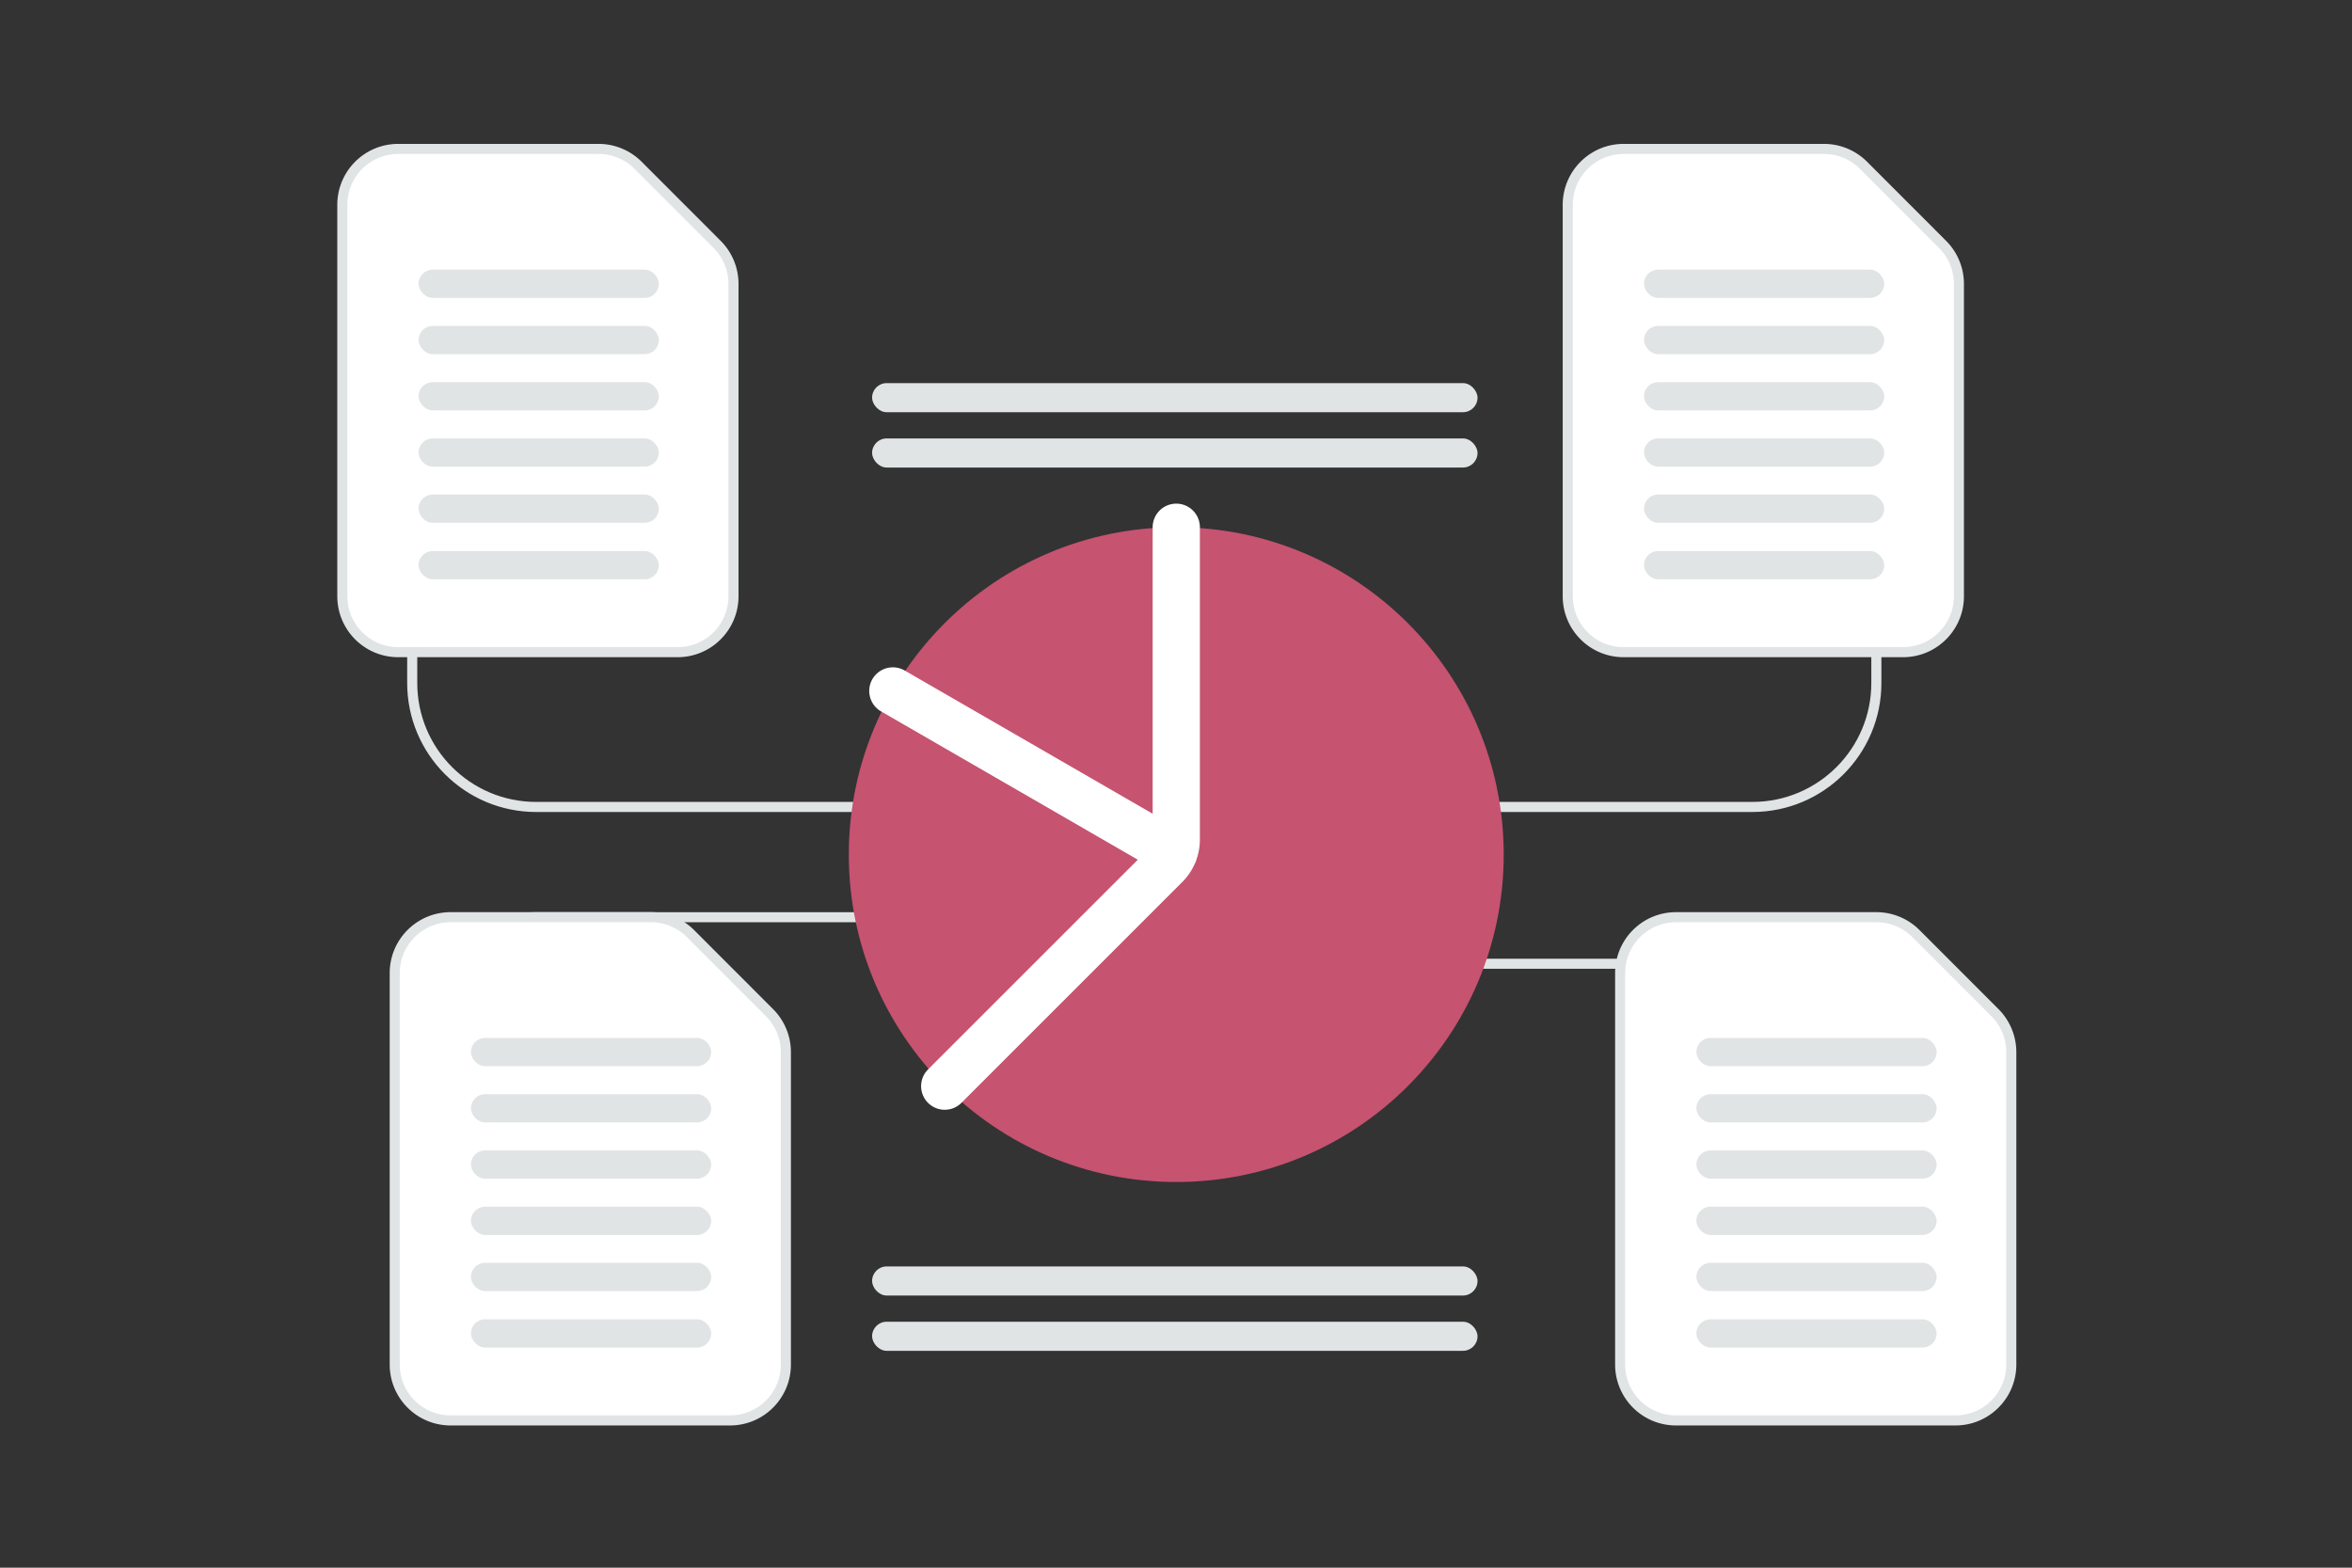<svg fill="none" version="1.1" viewBox="0 0 900 600" xml:space="preserve" xmlns="http://www.w3.org/2000/svg"><rect x="0" y="0" width="900" height="600" fill="#333333" stroke="none"/><defs><style>.cls-1{fill:none;}</style><style>.cls-1{fill:none;}</style><style>.cls-1{fill:none;}</style><style>.cls-1{fill:none;}</style><style>.cls-1{fill:none;}</style><style>.cls-1{fill:none;}</style><style>.cls-1{fill:none;}</style></defs><g fill="none"><path d="m0 0h900v600h-900z" fill="transparent"/><path d="m500.78 368.86h189.81c26.218 0 47.453 21.235 47.453 47.453v71.18c0 26.217-21.235 47.452-47.453 47.452h-47.453m-248.14-183.9h-189.81c-26.218 0-47.453 21.235-47.453 47.452v71.18c0 26.217 21.235 47.453 47.453 47.453h47.453m142.36-208.28h-189.81c-26.218 0-47.453-21.235-47.453-47.453v-71.179c0-26.218 21.235-47.453 47.453-47.453h47.453m228.09 166.08h189.81c26.217 0 47.453-21.235 47.453-47.453v-71.179c0-26.218-21.236-47.453-47.453-47.453h-47.453" stroke="#e1e4e5" stroke-linecap="round" stroke-linejoin="round" stroke-width="3.855"/><path d="m324.8 327.09c0 69.208 56.094 125.3 125.3 125.3s125.3-56.093 125.3-125.3-56.093-125.3-125.3-125.3-125.3 56.093-125.3 125.3z" clip-rule="evenodd" fill="#c65370" fill-rule="evenodd"/><path d="m361.5 415.7 84.523-84.523a13.91 13.91 0 0 0 4.079-9.843v-119.54m-0.974 124.74-107.48-62.094" stroke="#fff" stroke-linecap="round" stroke-linejoin="round" stroke-width="18.071"/><path d="m743.31 93.53-30.233-30.26a21.377 21.377 0 0 0-15.116-6.27h-76.673c-11.813 0-21.381 9.577-21.381 21.4v149.8c0 11.824 9.568 21.4 21.381 21.4h106.91c11.813 0 21.381-9.576 21.381-21.4v-119.54a21.417 21.417 0 0 0-6.265-15.13z" clip-rule="evenodd" fill="#fff" fill-rule="evenodd" stroke="#e1e4e5" stroke-linecap="round" stroke-linejoin="round" stroke-width="3.855"/><g fill="#e1e4e5"><rect x="629.06" y="189.27" width="91.952" height="10.818" rx="5.409"/><rect x="629.06" y="167.79" width="91.952" height="10.818" rx="5.409"/><rect x="629.06" y="146.26" width="91.952" height="10.818" rx="5.409"/><rect x="629.06" y="124.73" width="91.952" height="10.818" rx="5.409"/><rect x="629.06" y="103.2" width="91.952" height="10.818" rx="5.409"/><rect x="629.06" y="210.9" width="91.952" height="10.818" rx="5.409"/></g><path d="m274.4 93.53-30.233-30.26a21.38 21.38 0 0 0-15.117-6.27h-76.673c-11.813 0-21.381 9.577-21.381 21.4v149.8c0 11.824 9.568 21.4 21.381 21.4h106.91c11.813 0 21.381-9.576 21.381-21.4v-119.54a21.416 21.416 0 0 0-6.264-15.13z" clip-rule="evenodd" fill="#fff" fill-rule="evenodd" stroke="#e1e4e5" stroke-linecap="round" stroke-linejoin="round" stroke-width="3.855"/><g fill="#e1e4e5"><rect x="160.16" y="189.27" width="91.952" height="10.818" rx="5.409"/><rect x="160.16" y="167.79" width="91.952" height="10.818" rx="5.409"/><rect x="160.16" y="146.26" width="91.952" height="10.818" rx="5.409"/><rect x="160.16" y="124.73" width="91.952" height="10.818" rx="5.409"/><rect x="333.71" y="167.8" width="231.67" height="11.138" rx="5.569"/><rect x="333.71" y="505.86" width="231.67" height="11.138" rx="5.569"/><rect x="160.16" y="103.2" width="91.952" height="10.818" rx="5.409"/><rect x="333.71" y="146.63" width="231.67" height="11.138" rx="5.569"/><rect x="333.71" y="484.7" width="231.67" height="11.138" rx="5.569"/><rect x="160.16" y="210.9" width="91.952" height="10.818" rx="5.409"/></g><path d="m763.36 387.57-30.233-30.26a21.377 21.377 0 0 0-15.117-6.27h-76.673c-11.813 0-21.381 9.576-21.381 21.4v149.8c0 11.823 9.568 21.4 21.381 21.4h106.91c11.813 0 21.381-9.577 21.381-21.4v-119.54a21.413 21.413 0 0 0-6.264-15.129z" clip-rule="evenodd" fill="#fff" fill-rule="evenodd" stroke="#e1e4e5" stroke-linecap="round" stroke-linejoin="round" stroke-width="3.855"/><g fill="#e1e4e5"><rect x="649.11" y="483.31" width="91.952" height="10.818" rx="5.409"/><rect x="649.11" y="461.83" width="91.952" height="10.818" rx="5.409"/><rect x="649.11" y="440.3" width="91.952" height="10.818" rx="5.409"/><rect x="649.11" y="418.77" width="91.952" height="10.818" rx="5.409"/><rect x="649.11" y="397.24" width="91.952" height="10.818" rx="5.409"/><rect x="649.11" y="504.94" width="91.952" height="10.818" rx="5.409"/></g><path d="m294.45 387.57-30.233-30.26a21.377 21.377 0 0 0-15.117-6.27h-76.673c-11.813 0-21.381 9.576-21.381 21.4v149.8c0 11.823 9.568 21.4 21.381 21.4h106.91c11.814 0 21.382-9.577 21.382-21.4v-119.54a21.414 21.414 0 0 0-6.265-15.129z" clip-rule="evenodd" fill="#fff" fill-rule="evenodd" stroke="#e1e4e5" stroke-linecap="round" stroke-linejoin="round" stroke-width="3.855"/><g fill="#e1e4e5"><rect x="180.2" y="483.31" width="91.952" height="10.818" rx="5.409"/><rect x="180.2" y="461.83" width="91.952" height="10.818" rx="5.409"/><rect x="180.2" y="440.3" width="91.952" height="10.818" rx="5.409"/><rect x="180.2" y="418.77" width="91.952" height="10.818" rx="5.409"/><rect x="180.2" y="397.24" width="91.952" height="10.818" rx="5.409"/><rect x="180.2" y="504.94" width="91.952" height="10.818" rx="5.409"/></g></g></svg>
